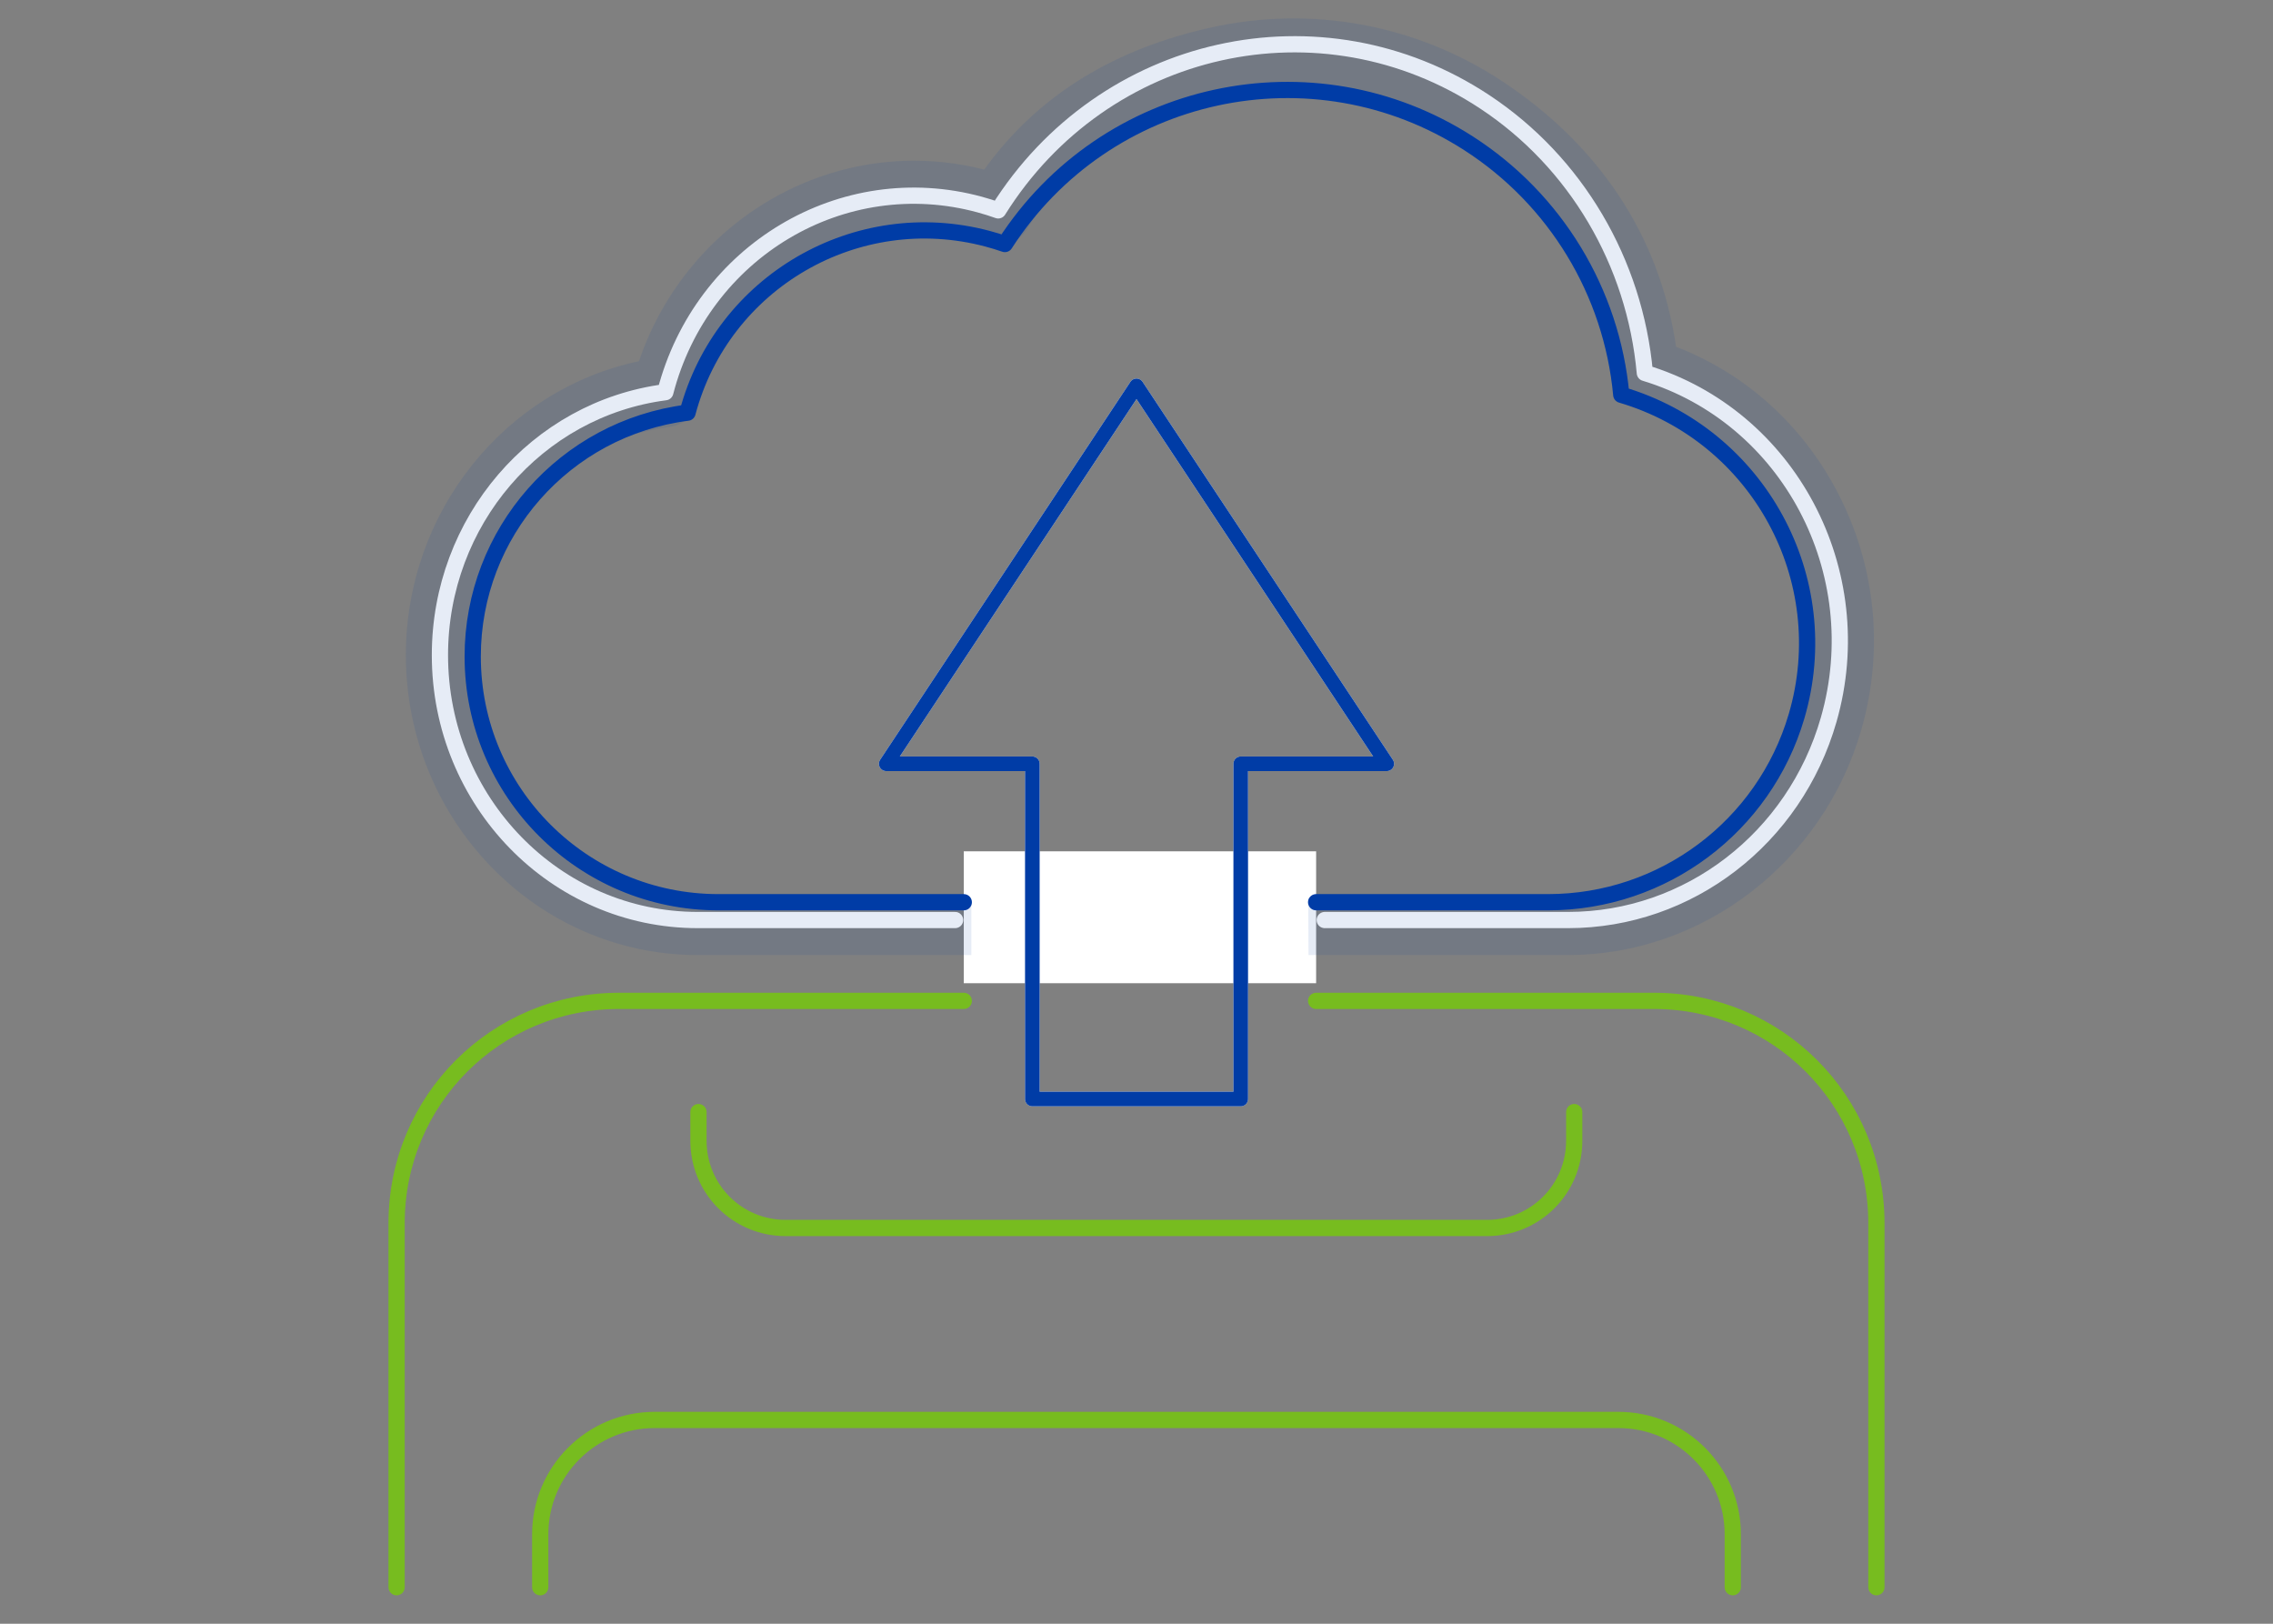 <?xml version="1.0" encoding="UTF-8"?>
<svg id="Ebene_2" data-name="Ebene 2" xmlns="http://www.w3.org/2000/svg" width="280" height="200" viewBox="0 0 280 200">
  <rect x="0" y="0" width="280" height="200" fill="#808080" stroke="none"/>
  <defs>
    <style>
      .cls-1, .cls-2 {
        stroke: #fff;
      }

      .cls-1, .cls-2, .cls-3, .cls-4, .cls-5 {
        fill: none;
        stroke-linejoin: round;
      }

      .cls-1, .cls-5 {
        stroke-width: 1.8px;
      }

      .cls-6 {
        fill: #fff;
      }

      .cls-2, .cls-3, .cls-4 {
        stroke-linecap: round;
        stroke-width: 2px;
      }

      .cls-3, .cls-5 {
        stroke: #003ca6;
      }

      .cls-7 {
        fill: #003ca6;
        opacity: .1;
      }

      .cls-4 {
        stroke: #77bc1f;
      }
    </style>
  </defs>
  <rect class="cls-6" x="118.723" y="104.858" width="43.404" height="16.248"/>
  <g>
    <path class="cls-2" d="M117.654,113.323h-31.7c-17.538.003-31.758-14.606-31.761-32.631-.003-16.442,11.894-30.319,27.764-32.385,4.496-17.38,21.849-27.723,38.759-23.102.758.207,1.508.443,2.249.708,12.96-20.702,39.796-26.686,59.938-13.365,11.219,7.42,18.492,19.734,19.718,33.388,17.729,5.368,27.868,24.491,22.645,42.712-4.192,14.626-17.252,24.67-32.087,24.676h-29.991"/>
    <path class="cls-7" d="M85.949,117.636c-19.821.001-35.947-16.57-35.952-36.944-.003-17.617,12.162-32.708,28.714-36.201,6.056-17.822,24.487-28.221,42.531-23.601,6.862-9.529,16.489-14.949,27.865-17.486,12.416-2.769,25.316-.427,36,6.638,11.61,7.679,19.329,18.757,21.361,32.67,8.451,3.263,15.404,9.463,19.768,17.694,4.813,9.08,5.899,19.542,3.056,29.458-4.684,16.344-19.533,27.763-36.11,27.771h-31.994l-.039-7.02h33.637c12.881-.006,22.815-10.488,26.455-23.188,2.209-7.708,1.366-15.838-2.376-22.894-3.74-7.056-9.93-12.192-17.429-14.462-1.649-.499-2.835-1.982-2.994-3.741-1.115-12.416-7.318-21.917-17.522-28.667-18.162-12.013-42.74-8.087-54.426,10.581-1.049,1.674-3.079,2.394-4.905,1.741-.639-.227-1.296-.434-1.953-.614-14.647-3.999-29.73,4.989-33.624,20.044-.438,1.695-1.834,2.949-3.527,3.17-13.739,1.788-24.099,13.87-24.096,28.104.003,15.616,12.367,30.439,27.56,30.439h33.706v6.507h-33.706Z"/>
  </g>
  <polygon class="cls-1" points="127.17 94.078 127.17 135.368 152.84 135.368 152.84 94.078 170.83 94.078 140 47.528 109.17 94.078 127.17 94.078"/>
  <path class="cls-3" d="M118.723,111.129h-30.217c-16.718.003-30.273-13.547-30.276-30.264-.003-15.249,11.338-28.119,26.466-30.036,4.286-16.119,20.827-25.712,36.946-21.426.723.192,1.438.411,2.144.656,12.354-19.2,37.934-24.75,57.134-12.396,10.695,6.881,17.627,18.302,18.796,30.966,16.9,4.978,26.564,22.714,21.586,39.614-3.996,13.565-16.445,22.88-30.586,22.886h-28.588"/>
  <polygon class="cls-5" points="127.17 94.078 127.17 135.368 152.84 135.368 152.84 94.078 170.83 94.078 140 47.528 109.17 94.078 127.17 94.078"/>
  <g>
    <g>
      <path class="cls-4" d="M118.723,123.281h-42.472c-15.178,0-27.397,12.219-27.397,27.397v44.824M231.146,195.502v-44.824c0-15.178-12.219-27.397-27.397-27.397h-41.621"/>
      <path class="cls-4" d="M86.041,136.979v3.533c0,5.952,4.791,10.743,10.742,10.743h86.395c5.952,0,10.742-4.792,10.742-10.743v-3.533"/>
    </g>
    <path class="cls-4" d="M213.452,195.502v-6.509c0-7.784-6.31-14.094-14.094-14.094h-118.716c-7.784,0-14.094,6.31-14.094,14.094v6.509"/>
  </g>
</svg>